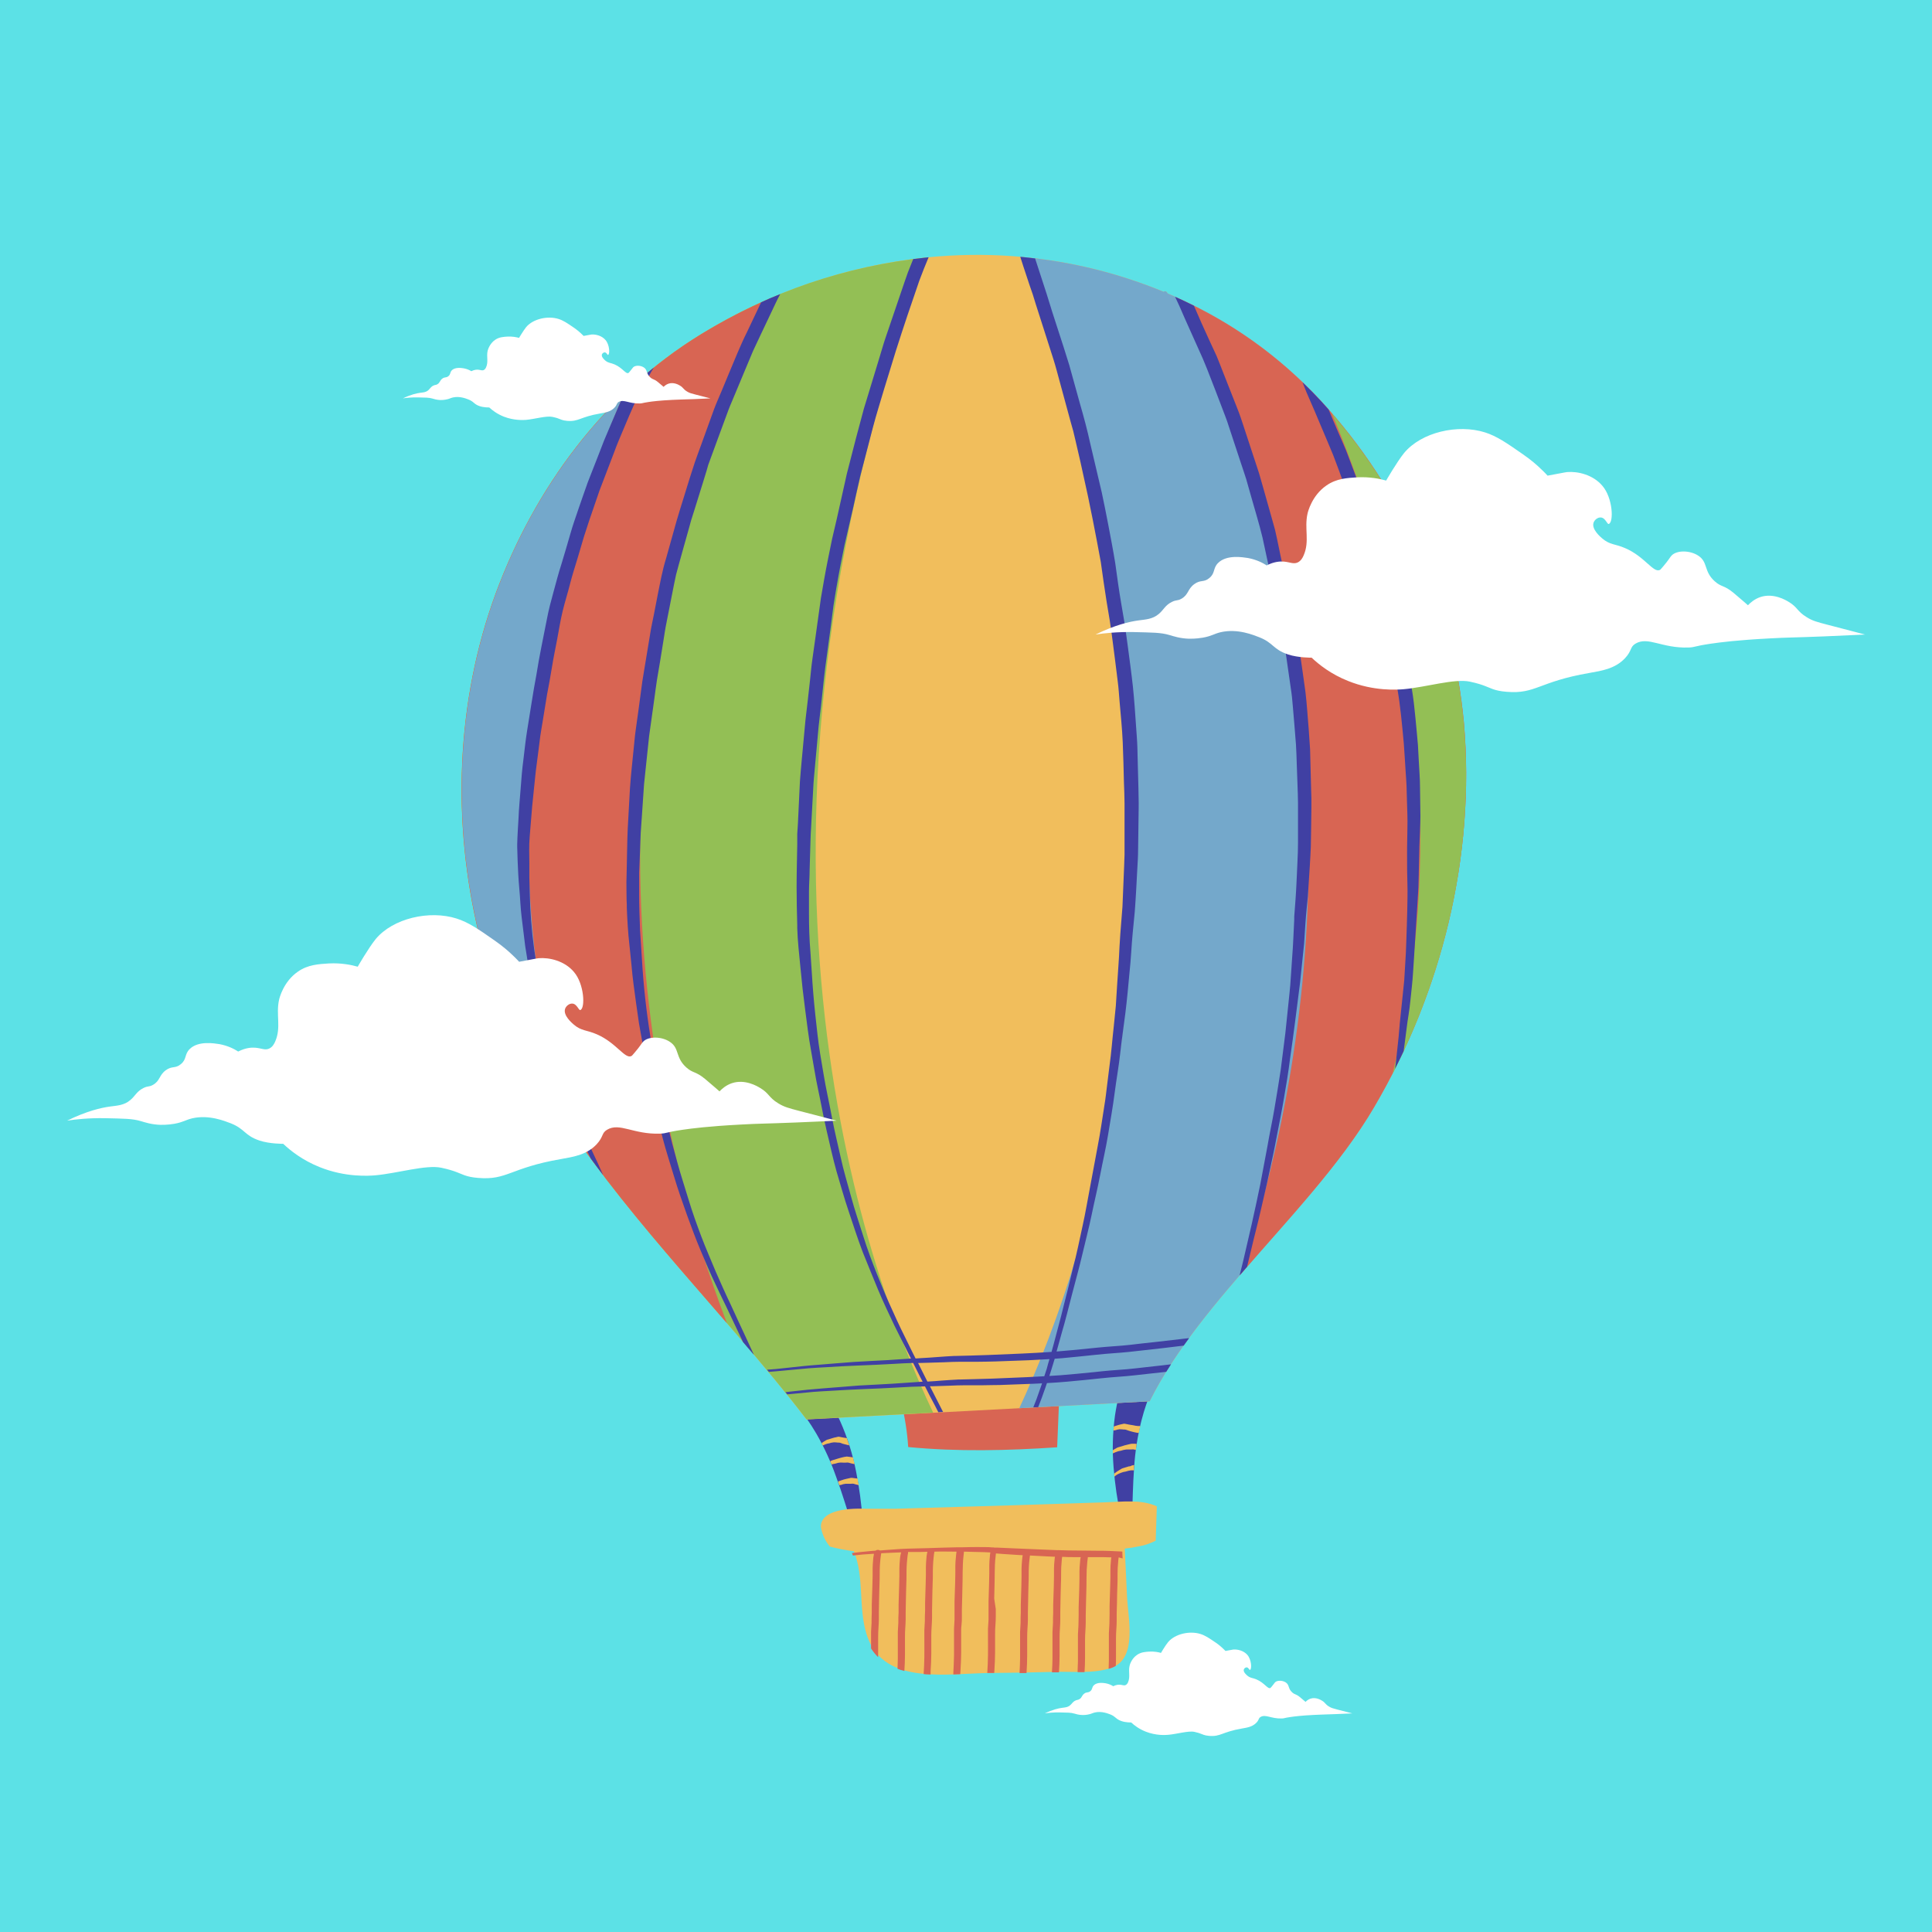 <svg xmlns="http://www.w3.org/2000/svg" xmlns:xlink="http://www.w3.org/1999/xlink" width="200" zoomAndPan="magnify" viewBox="0 0 150 150" height="200" preserveAspectRatio="xMidYMid meet" version="1.0"><defs><clipPath id="id1"><path d="M 63 116 L 90 116 L 90 130.867 L 63 130.867 Z M 63 116 " clip-rule="nonzero"/></clipPath><clipPath id="id2"><path d="M 66 120 L 88 120 L 88 130.867 L 66 130.867 Z M 66 120 " clip-rule="nonzero"/></clipPath><clipPath id="id3"><path d="M 35.07 19.117 L 114 19.117 L 114 111 L 35.07 111 Z M 35.07 19.117 " clip-rule="nonzero"/></clipPath><clipPath id="id4"><path d="M 35.07 19.117 L 73 19.117 L 73 111 L 35.07 111 Z M 35.07 19.117 " clip-rule="nonzero"/></clipPath><clipPath id="id5"><path d="M 35.07 23 L 60 23 L 60 103 L 35.07 103 Z M 35.07 23 " clip-rule="nonzero"/></clipPath><clipPath id="id6"><path d="M 35.07 30 L 49 30 L 49 89 L 35.07 89 Z M 35.07 30 " clip-rule="nonzero"/></clipPath><clipPath id="id7"><path d="M 79 19.117 L 114 19.117 L 114 110 L 79 110 Z M 79 19.117 " clip-rule="nonzero"/></clipPath><clipPath id="id8"><path d="M 40 19.117 L 111 19.117 L 111 110 L 40 110 Z M 40 19.117 " clip-rule="nonzero"/></clipPath><clipPath id="id9"><path d="M 5.082 71 L 65 71 L 65 91.645 L 5.082 91.645 Z M 5.082 71 " clip-rule="nonzero"/></clipPath><clipPath id="id10"><path d="M 85 33 L 144.93 33 L 144.93 53.902 L 85 53.902 Z M 85 33 " clip-rule="nonzero"/></clipPath><clipPath id="id11"><path d="M 81.059 126.598 L 105 126.598 L 105 134.848 L 81.059 134.848 Z M 81.059 126.598 " clip-rule="nonzero"/></clipPath><clipPath id="id12"><path d="M 31.219 24.5 L 55.219 24.5 L 55.219 32.75 L 31.219 32.75 Z M 31.219 24.5 " clip-rule="nonzero"/></clipPath></defs><rect x="-15" width="180" fill="rgb(100%, 100%, 100%)" y="-15" height="180" fill-opacity="1"/><rect x="-15" width="180" fill="rgb(36.079%, 88.239%, 90.199%)" y="-15" height="180" fill-opacity="1"/><rect x="-15" width="180" fill="rgb(100%, 100%, 100%)" y="-15" height="180" fill-opacity="1"/><rect x="-15" width="180" fill="rgb(36.079%, 88.239%, 90.199%)" y="-15" height="180" fill-opacity="1"/><path fill="rgb(25.099%, 25.099%, 63.919%)" d="M 66.977 118.078 C 67.047 119.121 67.039 119.824 66.887 119.855 C 66.73 119.887 66.449 119.242 66.113 118.254 C 65.777 117.262 65.387 115.922 64.918 114.66 C 64.508 113.492 63.996 112.375 63.379 111.305 C 63.121 110.871 62.895 110.512 62.715 110.262 C 62.539 110.012 62.426 109.855 62.41 109.824 C 62.254 109.598 62.535 109.113 63.043 108.742 C 63.551 108.371 64.109 108.293 64.289 108.562 C 64.312 108.594 64.434 108.777 64.602 109.09 C 64.77 109.402 64.996 109.824 65.234 110.348 C 65.789 111.594 66.195 112.883 66.461 114.223 C 66.715 115.496 66.887 116.781 66.977 118.078 Z M 88.234 107.738 C 87.656 107.523 87.09 107.602 86.988 107.91 C 86.988 107.949 86.91 108.156 86.836 108.492 C 86.758 108.832 86.656 109.309 86.57 109.879 C 86.383 111.234 86.348 112.59 86.461 113.953 C 86.566 115.25 86.754 116.531 87.027 117.801 C 87.246 118.824 87.449 119.5 87.605 119.488 C 87.762 119.477 87.859 118.777 87.895 117.738 C 87.934 116.703 87.953 115.309 88.051 113.953 C 88.129 112.715 88.32 111.496 88.621 110.293 C 88.75 109.801 88.871 109.398 88.973 109.105 C 89.074 108.816 89.141 108.637 89.148 108.602 C 89.23 108.34 88.824 107.949 88.234 107.738 Z M 88.234 107.738 " fill-opacity="1" fill-rule="nonzero"/><path fill="rgb(84.709%, 39.609%, 32.549%)" d="M 82.242 108.383 C 82.188 109.711 82.133 111.039 82.078 112.367 C 78.215 112.625 74.367 112.719 70.512 112.348 C 70.438 111.195 70.262 110.062 69.984 108.941 C 71.273 108.859 72.555 108.781 73.812 108.734 C 76.629 108.625 79.438 108.508 82.242 108.383 Z M 82.242 108.383 " fill-opacity="1" fill-rule="nonzero"/><path fill="rgb(25.099%, 25.099%, 63.919%)" d="M 88.797 107.57 C 88.82 107.504 88.844 107.434 88.867 107.379 C 88.844 107.43 88.82 107.504 88.797 107.57 Z M 88.797 107.57 " fill-opacity="1" fill-rule="nonzero"/><path fill="rgb(25.099%, 25.099%, 63.919%)" d="M 88.703 108.039 C 88.707 108.047 88.707 108.059 88.703 108.07 C 88.703 108.059 88.703 108.047 88.703 108.039 Z M 88.703 108.039 " fill-opacity="1" fill-rule="nonzero"/><path fill="rgb(25.099%, 25.099%, 63.919%)" d="M 88.781 107.641 L 88.797 107.57 Z M 88.781 107.641 " fill-opacity="1" fill-rule="nonzero"/><path fill="rgb(25.099%, 25.099%, 63.919%)" d="M 88.727 107.871 C 88.727 107.895 88.727 107.918 88.727 107.945 C 88.727 107.902 88.727 107.859 88.75 107.82 C 88.742 107.836 88.734 107.852 88.727 107.871 Z M 88.727 107.871 " fill-opacity="1" fill-rule="nonzero"/><path fill="rgb(25.099%, 25.099%, 63.919%)" d="M 88.75 107.746 C 88.75 107.77 88.75 107.797 88.75 107.82 C 88.75 107.754 88.777 107.695 88.793 107.641 C 88.77 107.676 88.758 107.723 88.75 107.746 Z M 88.75 107.746 " fill-opacity="1" fill-rule="nonzero"/><g clip-path="url(#id1)"><path fill="rgb(94.51%, 74.509%, 36.079%)" d="M 89.816 116.949 L 89.73 119.613 C 89.309 119.836 88.863 119.988 88.391 120.062 C 88.039 120.141 87.684 120.195 87.328 120.23 C 87.387 121.48 87.445 122.73 87.504 123.984 C 87.586 125.656 88.312 128.727 86.344 129.465 C 85.004 129.973 83.215 129.758 81.809 129.805 C 80.148 129.852 78.492 129.879 76.84 129.891 C 73.605 129.918 68.703 130.871 67.359 127.113 C 67.328 127.027 67.301 126.945 67.273 126.859 C 66.629 124.773 67.121 122.445 66.289 120.438 C 65.664 120.359 65.047 120.238 64.434 120.078 C 64.098 119.676 63.871 119.215 63.762 118.699 C 63.762 118.699 63.184 116.977 67.309 117.141 C 68.18 117.141 69.453 117.141 69.465 117.141 L 70.754 117.102 C 73.375 117.031 76 116.953 78.625 116.871 L 85.785 116.641 C 87.105 116.605 88.57 116.387 89.816 116.949 Z M 89.816 116.949 " fill-opacity="1" fill-rule="nonzero"/></g><g clip-path="url(#id2)"><path fill="rgb(84.709%, 39.609%, 32.549%)" d="M 86.852 120.914 L 86.824 121.137 C 86.805 121.34 86.789 121.547 86.777 121.754 C 86.758 122.176 86.777 122.598 86.758 123.023 C 86.734 123.445 86.734 123.938 86.723 124.395 L 86.699 125.27 L 86.699 125.832 C 86.699 126.051 86.688 126.273 86.672 126.492 C 86.656 126.711 86.645 126.965 86.645 127.199 L 86.645 128.613 C 86.645 128.855 86.645 129.098 86.629 129.34 C 86.535 129.395 86.441 129.441 86.34 129.48 C 86.254 129.516 86.164 129.543 86.074 129.57 C 86.074 129.336 86.094 129.098 86.094 128.867 C 86.094 128.398 86.094 127.926 86.094 127.461 C 86.094 127.238 86.094 127.012 86.094 126.789 L 86.133 126.09 C 86.133 125.824 86.148 125.559 86.148 125.297 L 86.148 124.672 L 86.191 123.266 L 86.211 122.473 L 86.211 121.891 C 86.211 121.66 86.227 121.434 86.25 121.203 C 86.25 121.109 86.273 121.012 86.285 120.914 C 86.07 120.914 85.855 120.895 85.637 120.895 L 84.457 120.895 L 84.457 120.949 L 84.418 121.262 C 84.398 121.465 84.383 121.672 84.371 121.879 C 84.352 122.301 84.359 122.723 84.352 123.148 C 84.34 123.57 84.332 124.062 84.316 124.523 L 84.297 125.379 L 84.297 125.945 C 84.297 126.164 84.281 126.383 84.27 126.605 C 84.258 126.828 84.238 127.078 84.242 127.312 L 84.242 128.727 C 84.242 129.09 84.227 129.457 84.203 129.824 L 83.664 129.824 C 83.664 129.531 83.688 129.254 83.691 128.969 C 83.691 128.5 83.691 128.031 83.691 127.566 C 83.691 127.344 83.691 127.117 83.691 126.895 L 83.73 126.195 C 83.73 125.93 83.742 125.664 83.746 125.398 L 83.746 124.777 L 83.793 123.371 L 83.809 122.574 L 83.809 121.992 C 83.809 121.766 83.832 121.535 83.852 121.309 C 83.852 121.195 83.875 121.078 83.891 120.965 L 83.906 120.895 L 83.418 120.895 C 83.102 120.895 82.785 120.895 82.465 120.871 L 82.441 121.055 C 82.422 121.258 82.406 121.465 82.395 121.668 C 82.375 122.094 82.395 122.516 82.371 122.941 C 82.348 123.363 82.355 123.855 82.336 124.312 L 82.32 125.188 L 82.32 125.75 C 82.32 125.973 82.305 126.188 82.293 126.41 C 82.281 126.633 82.262 126.883 82.266 127.117 L 82.266 128.531 C 82.266 128.969 82.246 129.402 82.215 129.84 C 82.055 129.84 81.891 129.84 81.734 129.84 L 81.672 129.84 C 81.695 129.484 81.711 129.129 81.715 128.777 C 81.715 128.309 81.715 127.84 81.715 127.371 C 81.715 127.148 81.715 126.926 81.715 126.703 L 81.754 126.004 C 81.754 125.734 81.754 125.469 81.77 125.207 L 81.77 124.586 L 81.816 123.18 L 81.832 122.383 L 81.832 121.797 C 81.832 121.57 81.852 121.34 81.875 121.113 C 81.875 121.031 81.895 120.949 81.906 120.867 L 81.246 120.836 L 79.965 120.77 L 79.93 121.062 C 79.906 121.266 79.887 121.473 79.879 121.676 C 79.859 122.102 79.879 122.523 79.855 122.949 C 79.832 123.375 79.84 123.867 79.824 124.324 L 79.805 125.195 L 79.805 125.758 C 79.805 125.98 79.789 126.199 79.773 126.418 C 79.762 126.641 79.746 126.891 79.75 127.129 L 79.75 128.539 C 79.75 128.992 79.727 129.449 79.699 129.898 L 79.156 129.898 C 79.176 129.527 79.195 129.152 79.199 128.781 C 79.199 128.312 79.199 127.844 79.199 127.375 C 79.199 127.152 79.199 126.93 79.199 126.703 L 79.238 126.008 C 79.238 125.738 79.238 125.473 79.254 125.207 L 79.254 124.59 L 79.297 123.184 L 79.312 122.383 L 79.312 121.801 C 79.312 121.57 79.336 121.344 79.355 121.113 C 79.363 121 79.379 120.887 79.398 120.773 L 79.398 120.746 L 79.043 120.727 L 77.941 120.656 L 77.324 120.609 L 77.297 120.855 C 77.273 121.062 77.254 121.266 77.246 121.473 C 77.227 121.898 77.23 122.32 77.223 122.746 C 77.215 123.172 77.207 123.66 77.191 124.121 L 77.312 124.93 L 77.312 125.492 C 77.312 125.711 77.301 125.934 77.285 126.156 C 77.27 126.375 77.254 126.625 77.258 126.863 L 77.258 128.273 C 77.258 128.734 77.234 129.195 77.207 129.656 L 77.191 129.887 L 76.652 129.887 C 76.68 129.43 76.703 128.977 76.707 128.52 C 76.715 128.062 76.707 127.586 76.707 127.117 C 76.707 126.891 76.707 126.668 76.707 126.445 L 76.75 125.742 C 76.75 125.48 76.75 125.215 76.75 124.949 L 76.75 124.324 L 76.793 122.918 L 76.809 122.125 L 76.809 121.543 C 76.809 121.316 76.828 121.086 76.852 120.859 C 76.852 120.75 76.871 120.641 76.891 120.531 C 76.547 120.508 76.203 120.504 75.859 120.496 L 74.84 120.469 L 74.84 120.504 L 74.805 120.816 C 74.781 121.02 74.766 121.227 74.758 121.434 C 74.734 121.855 74.742 122.277 74.734 122.703 C 74.723 123.129 74.715 123.617 74.703 124.078 L 74.68 124.934 L 74.68 125.5 C 74.68 125.719 74.68 125.938 74.652 126.16 C 74.621 126.383 74.621 126.633 74.625 126.867 L 74.625 128.281 C 74.625 128.738 74.602 129.199 74.574 129.66 L 74.555 129.984 L 74.016 130.004 L 74.016 129.918 C 74.039 129.457 74.062 128.992 74.07 128.531 C 74.074 128.066 74.07 127.598 74.07 127.129 C 74.07 126.902 74.07 126.68 74.07 126.457 L 74.109 125.754 C 74.109 125.492 74.109 125.227 74.109 124.961 L 74.109 124.336 L 74.156 122.93 L 74.172 122.137 L 74.172 121.555 C 74.172 121.328 74.195 121.098 74.219 120.871 C 74.227 120.754 74.238 120.641 74.258 120.527 L 74.258 120.469 C 73.68 120.469 73.117 120.449 72.547 120.469 C 72.547 120.473 72.547 120.48 72.547 120.484 C 72.547 120.531 72.527 120.578 72.52 120.625 L 72.484 120.941 C 72.465 121.145 72.445 121.352 72.438 121.555 C 72.414 121.98 72.438 122.402 72.414 122.828 C 72.391 123.25 72.395 123.742 72.379 124.199 L 72.363 125.059 L 72.363 125.621 C 72.363 125.844 72.344 126.062 72.332 126.281 C 72.32 126.504 72.305 126.754 72.305 126.988 L 72.305 128.395 C 72.305 128.855 72.281 129.312 72.25 129.777 L 72.25 130.008 C 72.07 130.008 71.891 129.996 71.711 129.977 C 71.738 129.531 71.762 129.102 71.766 128.645 C 71.773 128.188 71.766 127.711 71.766 127.242 C 71.766 127.016 71.766 126.797 71.766 126.57 L 71.805 125.871 C 71.805 125.605 71.805 125.34 71.824 125.074 L 71.824 124.453 L 71.867 123.047 L 71.887 122.25 L 71.887 121.668 C 71.887 121.438 71.906 121.211 71.926 120.98 C 71.926 120.867 71.949 120.754 71.969 120.641 L 71.984 120.559 C 71.988 120.531 71.996 120.504 72.004 120.48 L 71.426 120.496 L 70.5 120.496 L 70.5 120.512 C 70.504 120.535 70.504 120.559 70.5 120.582 C 70.5 120.629 70.48 120.676 70.473 120.723 L 70.438 121.035 C 70.418 121.238 70.398 121.445 70.391 121.648 C 70.371 122.074 70.391 122.496 70.367 122.922 C 70.344 123.348 70.352 123.84 70.332 124.297 L 70.316 125.172 L 70.316 125.73 C 70.316 125.953 70.297 126.172 70.285 126.395 C 70.273 126.613 70.258 126.863 70.262 127.102 L 70.262 128.512 C 70.262 128.922 70.238 129.328 70.215 129.734 C 70.035 129.688 69.855 129.633 69.684 129.566 C 69.684 129.301 69.707 129.031 69.707 128.766 C 69.707 128.297 69.707 127.828 69.707 127.359 C 69.707 127.141 69.707 126.914 69.707 126.691 L 69.746 125.992 C 69.746 125.723 69.746 125.457 69.766 125.195 L 69.766 124.574 L 69.809 123.168 L 69.828 122.371 L 69.828 121.785 C 69.828 121.559 69.848 121.328 69.867 121.102 C 69.867 120.984 69.891 120.871 69.91 120.758 L 69.926 120.676 C 69.934 120.641 69.941 120.605 69.953 120.57 C 69.957 120.559 69.965 120.543 69.969 120.527 C 69.449 120.543 68.934 120.566 68.418 120.594 C 68.418 120.641 68.398 120.688 68.395 120.734 L 68.355 121.047 C 68.336 121.25 68.316 121.457 68.309 121.66 C 68.289 122.086 68.309 122.508 68.285 122.934 C 68.262 123.359 68.27 123.852 68.25 124.309 L 68.234 125.184 L 68.234 125.742 C 68.234 125.965 68.215 126.184 68.203 126.406 C 68.191 126.625 68.176 126.875 68.18 127.113 L 68.18 128.523 C 68.18 128.57 68.18 128.617 68.18 128.664 C 67.969 128.457 67.785 128.23 67.629 127.984 C 67.629 127.777 67.629 127.574 67.629 127.371 C 67.629 127.168 67.629 126.926 67.629 126.703 L 67.668 126.004 C 67.668 125.734 67.668 125.469 67.684 125.207 L 67.684 124.586 L 67.73 123.18 L 67.75 122.383 L 67.75 121.797 C 67.75 121.57 67.77 121.34 67.789 121.113 C 67.789 120.996 67.812 120.883 67.832 120.77 L 67.848 120.688 C 67.848 120.672 67.848 120.652 67.848 120.633 C 67.559 120.648 67.293 120.664 67.016 120.688 L 66.219 120.77 C 66.195 120.707 66.172 120.645 66.145 120.578 L 66.645 120.516 C 66.988 120.477 67.336 120.445 67.684 120.414 L 67.977 120.395 C 68.012 120.363 68.055 120.344 68.102 120.336 C 68.141 120.332 68.176 120.332 68.215 120.336 C 68.25 120.34 68.285 120.355 68.316 120.379 L 68.82 120.34 L 69.91 120.262 C 70.273 120.242 70.641 120.23 71.004 120.223 L 72.105 120.195 L 73.16 120.16 L 74.25 120.133 L 74.465 120.133 C 74.504 120.129 74.539 120.129 74.578 120.133 L 74.602 120.133 L 75.332 120.117 C 75.68 120.117 76.031 120.105 76.379 120.117 L 76.465 120.117 C 76.66 120.117 76.852 120.117 77.043 120.141 C 77.082 120.137 77.117 120.137 77.152 120.141 L 77.207 120.156 L 77.445 120.156 L 78.555 120.207 L 80.77 120.301 C 81.211 120.32 81.641 120.34 82.098 120.355 L 82.113 120.355 C 82.152 120.348 82.188 120.348 82.223 120.355 L 82.273 120.355 L 82.918 120.375 C 83.641 120.375 84.367 120.398 85.094 120.398 C 85.441 120.398 85.789 120.398 86.133 120.414 L 87.137 120.461 C 87.137 120.637 87.152 120.816 87.16 120.996 Z M 86.852 120.914 " fill-opacity="1" fill-rule="nonzero"/></g><g clip-path="url(#id3)"><path fill="rgb(94.51%, 74.509%, 36.079%)" d="M 106.695 85.957 C 102.16 93.684 93.258 100.777 89.258 108.797 L 62.613 110.207 C 59.547 106.172 54.988 101.102 51.695 97.238 C 45.469 89.918 39.516 82.098 37.199 72.566 C 35.086 63.883 35.395 54.516 38.484 46.094 C 41.52 37.867 46.891 30.578 54.41 25.961 C 61.816 21.402 70.75 19.125 79.438 19.957 C 83.207 20.312 86.84 21.211 90.34 22.652 C 90.445 22.582 90.531 22.598 90.602 22.703 L 90.668 22.789 C 95.234 24.719 99.203 27.504 102.574 31.145 C 104.145 32.852 105.566 34.672 106.84 36.613 C 108.109 38.551 109.219 40.582 110.16 42.703 C 111.102 44.824 111.867 47.008 112.453 49.258 C 113.039 51.504 113.441 53.785 113.656 56.098 C 114.562 66.457 111.941 77.027 106.695 85.957 Z M 106.695 85.957 " fill-opacity="1" fill-rule="nonzero"/></g><g clip-path="url(#id4)"><path fill="rgb(57.649%, 74.899%, 33.33%)" d="M 51.695 97.238 C 45.469 89.918 39.516 82.098 37.199 72.566 C 35.086 63.883 35.395 54.516 38.484 46.094 C 41.52 37.867 46.891 30.578 54.41 25.961 C 59.797 22.648 65.629 20.66 71.91 19.996 C 55.301 65.441 66.953 98.148 72.449 109.676 L 62.613 110.195 C 59.547 106.172 54.988 101.102 51.695 97.238 Z M 51.695 97.238 " fill-opacity="1" fill-rule="nonzero"/></g><g clip-path="url(#id5)"><path fill="rgb(84.709%, 39.609%, 32.549%)" d="M 56.441 102.734 C 54.766 100.797 53.109 98.902 51.688 97.23 C 45.465 89.91 39.512 82.09 37.191 72.559 C 35.078 63.875 35.391 54.508 38.48 46.086 C 41.52 37.867 46.891 30.578 54.41 25.961 C 56.141 24.902 57.938 23.969 59.801 23.164 C 43.012 57.332 50.992 88.523 56.441 102.734 Z M 56.441 102.734 " fill-opacity="1" fill-rule="nonzero"/></g><g clip-path="url(#id6)"><path fill="rgb(45.49%, 65.88%, 79.61%)" d="M 44.516 88.039 C 41.262 83.312 38.59 78.238 37.211 72.559 C 35.098 63.875 35.406 54.508 38.496 46.086 C 40.648 40.238 44.004 34.871 48.445 30.594 C 37.352 55.977 41.043 77.148 44.516 88.039 Z M 44.516 88.039 " fill-opacity="1" fill-rule="nonzero"/></g><g clip-path="url(#id7)"><path fill="rgb(45.49%, 65.88%, 79.61%)" d="M 79.23 19.941 L 79.438 19.957 C 83.207 20.312 86.84 21.211 90.34 22.652 C 90.445 22.582 90.531 22.598 90.602 22.703 L 90.668 22.789 C 95.234 24.719 99.203 27.504 102.574 31.145 C 104.145 32.852 105.566 34.672 106.84 36.613 C 108.109 38.551 109.219 40.582 110.16 42.703 C 111.102 44.824 111.867 47.008 112.453 49.258 C 113.039 51.504 113.441 53.785 113.656 56.098 C 114.562 66.445 111.941 77.016 106.695 85.945 C 102.16 93.684 93.258 100.777 89.258 108.797 L 79.137 109.332 C 84.676 97.441 95.82 64.887 79.23 19.941 Z M 79.23 19.941 " fill-opacity="1" fill-rule="nonzero"/></g><path fill="rgb(84.709%, 39.609%, 32.549%)" d="M 96.281 98.984 C 101.473 83.461 106.906 54.512 91.355 23.105 C 95.641 25.016 99.379 27.695 102.574 31.145 C 104.145 32.852 105.566 34.672 106.84 36.613 C 108.109 38.551 109.219 40.582 110.16 42.703 C 111.102 44.824 111.867 47.008 112.453 49.258 C 113.039 51.504 113.441 53.785 113.656 56.098 C 114.562 66.445 111.941 77.016 106.695 85.945 C 104.086 90.406 100.02 94.648 96.281 98.984 Z M 96.281 98.984 " fill-opacity="1" fill-rule="nonzero"/><path fill="rgb(57.649%, 74.899%, 33.33%)" d="M 108.125 83.355 C 110.898 71.906 112.422 53.562 103.406 32.102 C 106.32 35.465 108.652 39.199 110.402 43.297 C 112.148 47.398 113.23 51.668 113.645 56.109 C 114.477 65.469 112.41 75.008 108.125 83.355 Z M 108.125 83.355 " fill-opacity="1" fill-rule="nonzero"/><path fill="rgb(94.51%, 74.509%, 36.079%)" d="M 64.574 112.008 C 64.516 112.008 64.461 112.043 64.402 112.055 L 64.238 112.086 C 64.129 112.113 64.02 112.156 63.918 112.211 L 63.883 112.23 C 63.852 112.168 63.82 112.105 63.789 112.047 C 63.797 112.039 63.809 112.027 63.82 112.02 L 63.984 111.91 C 64.035 111.875 64.086 111.844 64.141 111.816 C 64.191 111.789 64.246 111.77 64.301 111.758 C 64.359 111.742 64.414 111.727 64.469 111.707 C 64.523 111.688 64.574 111.668 64.629 111.656 C 64.684 111.637 64.738 111.621 64.793 111.609 C 64.852 111.609 64.906 111.586 64.961 111.574 C 65.012 111.559 65.066 111.547 65.121 111.543 C 65.172 111.551 65.227 111.559 65.277 111.574 L 65.457 111.609 L 65.75 111.656 C 65.812 111.836 65.875 112.027 65.938 112.219 C 65.824 112.191 65.715 112.168 65.605 112.137 L 65.426 112.09 L 65.242 112.02 C 65.188 112.008 65.133 112 65.074 112.004 C 65.02 112 64.961 111.996 64.906 111.988 C 64.793 111.973 64.684 111.98 64.574 112.008 Z M 65.473 113.559 C 65.543 113.559 65.609 113.559 65.68 113.559 C 65.746 113.547 65.809 113.547 65.875 113.559 L 66.098 113.621 L 66.312 113.668 C 66.324 113.672 66.34 113.672 66.352 113.668 C 66.312 113.492 66.27 113.316 66.223 113.141 L 66.164 113.141 L 65.945 113.109 C 65.883 113.098 65.82 113.09 65.754 113.086 L 65.738 113.086 C 65.672 113.094 65.605 113.102 65.539 113.117 C 65.473 113.137 65.406 113.152 65.34 113.164 C 65.273 113.18 65.207 113.195 65.141 113.219 C 65.074 113.234 65.008 113.254 64.945 113.277 L 64.746 113.34 C 64.676 113.355 64.609 113.379 64.547 113.406 L 64.457 113.457 C 64.496 113.543 64.531 113.621 64.566 113.707 L 64.66 113.672 L 64.863 113.633 L 65.066 113.574 C 65.203 113.547 65.336 113.543 65.473 113.559 Z M 66.57 114.789 L 66.539 114.789 L 66.324 114.762 C 66.262 114.75 66.195 114.742 66.133 114.738 L 66.113 114.738 C 66.047 114.742 65.984 114.754 65.918 114.773 C 65.852 114.789 65.785 114.805 65.719 114.816 C 65.648 114.828 65.582 114.852 65.516 114.867 C 65.449 114.887 65.387 114.906 65.324 114.93 L 65.137 115 L 65.062 115.02 C 65.094 115.121 65.129 115.215 65.16 115.312 L 65.254 115.293 C 65.324 115.293 65.391 115.25 65.457 115.234 C 65.594 115.199 65.727 115.188 65.863 115.199 L 66.07 115.199 C 66.137 115.188 66.203 115.188 66.27 115.199 L 66.492 115.262 L 66.676 115.305 C 66.633 115.141 66.605 114.965 66.586 114.789 Z M 88.344 110.715 C 88.227 110.707 88.109 110.691 87.996 110.66 C 87.879 110.637 87.762 110.617 87.645 110.602 L 87.465 110.566 C 87.41 110.551 87.359 110.543 87.305 110.535 L 87.289 110.535 C 87.234 110.539 87.18 110.551 87.129 110.566 C 87.07 110.578 87.016 110.594 86.961 110.602 C 86.906 110.613 86.852 110.629 86.797 110.648 L 86.637 110.699 C 86.582 110.719 86.527 110.734 86.473 110.75 C 86.473 110.852 86.457 110.957 86.449 111.066 L 86.578 111.043 C 86.633 111.043 86.688 111.012 86.746 110.996 C 86.855 110.965 86.969 110.957 87.082 110.973 C 87.137 110.973 87.195 110.988 87.25 110.988 C 87.309 110.984 87.363 110.992 87.418 111.004 L 87.605 111.07 L 87.781 111.125 C 87.898 111.16 88.016 111.184 88.129 111.211 C 88.223 111.234 88.32 111.25 88.418 111.254 C 88.453 111.07 88.492 110.887 88.531 110.715 Z M 87.922 112.09 L 87.906 112.09 C 87.84 112.094 87.773 112.105 87.711 112.121 C 87.645 112.137 87.578 112.156 87.512 112.168 C 87.441 112.18 87.375 112.199 87.309 112.219 L 87.117 112.281 C 87.047 112.305 86.98 112.324 86.914 112.34 C 86.844 112.355 86.777 112.379 86.715 112.41 C 86.652 112.441 86.586 112.477 86.527 112.516 L 86.398 112.598 C 86.398 112.684 86.398 112.766 86.398 112.848 L 86.445 112.82 C 86.57 112.762 86.695 112.711 86.828 112.672 L 87.027 112.633 L 87.23 112.574 C 87.363 112.543 87.5 112.527 87.637 112.535 L 87.844 112.535 C 87.91 112.527 87.973 112.527 88.039 112.535 L 88.184 112.578 C 88.207 112.422 88.227 112.262 88.25 112.109 C 88.203 112.105 88.156 112.102 88.113 112.09 C 88.051 112.086 87.984 112.086 87.922 112.09 Z M 87.688 113.836 C 87.621 113.852 87.555 113.875 87.492 113.895 C 87.43 113.918 87.359 113.941 87.289 113.957 C 87.223 113.973 87.156 113.996 87.094 114.023 C 87.027 114.059 86.965 114.094 86.902 114.137 L 86.711 114.258 C 86.648 114.297 86.59 114.34 86.535 114.387 L 86.504 114.422 C 86.504 114.496 86.52 114.57 86.523 114.641 L 86.641 114.547 C 86.699 114.504 86.762 114.469 86.824 114.438 C 86.949 114.379 87.078 114.328 87.207 114.289 L 87.41 114.25 C 87.477 114.234 87.543 114.211 87.613 114.191 C 87.746 114.156 87.883 114.145 88.016 114.156 L 88.047 114.156 C 88.047 114.078 88.047 114 88.047 113.922 C 88.047 113.844 88.047 113.801 88.062 113.742 L 87.871 113.781 C 87.816 113.816 87.75 113.836 87.688 113.855 Z M 87.688 113.836 " fill-opacity="1" fill-rule="nonzero"/><g clip-path="url(#id8)"><path fill="rgb(25.099%, 25.099%, 63.919%)" d="M 49.219 31.434 C 48.949 32.035 48.691 32.645 48.438 33.25 C 48.184 33.859 47.914 34.465 47.691 35.09 L 46.926 37.09 C 46.801 37.426 46.664 37.758 46.543 38.09 L 46.195 39.105 C 45.902 39.949 45.613 40.789 45.344 41.645 L 44.844 43.336 C 44.648 43.996 44.43 44.648 44.262 45.316 C 44.098 45.98 43.855 46.734 43.684 47.449 C 43.512 48.164 43.395 48.891 43.262 49.613 C 43.125 50.336 42.969 51.066 42.855 51.793 C 42.738 52.52 42.609 53.211 42.473 53.922 L 42.125 56.059 C 42.066 56.422 42 56.777 41.949 57.141 L 41.812 58.223 C 41.73 58.949 41.609 59.68 41.543 60.398 L 41.316 62.621 L 41.125 64.953 C 41.062 65.656 41.094 66.359 41.098 67.062 L 41.098 68.168 L 41.129 69.277 C 41.16 70.754 41.273 72.227 41.473 73.688 C 41.59 74.441 41.695 75.199 41.82 75.953 C 41.945 76.707 42.055 77.426 42.195 78.16 C 42.34 78.895 42.484 79.617 42.672 80.316 C 42.855 81.016 43.035 81.742 43.25 82.449 C 43.469 83.152 43.668 83.871 43.934 84.566 L 44.316 85.578 L 44.73 86.578 C 44.984 87.215 45.297 87.832 45.566 88.461 C 45.84 89.09 46.148 89.758 46.461 90.41 L 46.824 91.23 C 46.5 90.805 46.18 90.371 45.863 89.938 C 45.656 89.488 45.445 89.035 45.234 88.586 L 45.234 88.617 L 44.656 87.375 C 44.352 86.723 44.062 86.059 43.785 85.387 C 43.531 84.723 43.262 84.059 43.051 83.375 L 42.688 82.254 C 42.57 81.879 42.465 81.5 42.352 81.125 L 42.039 80.043 L 41.766 78.949 C 41.676 78.586 41.59 78.223 41.516 77.855 L 41.32 76.754 L 41.125 75.633 L 40.945 74.508 L 40.773 73.434 L 40.641 72.352 C 40.551 71.609 40.445 70.867 40.402 70.121 C 40.363 69.371 40.277 68.641 40.238 67.898 C 40.203 67.156 40.168 66.457 40.156 65.738 L 40.156 65.562 C 40.172 64.883 40.219 64.203 40.258 63.523 C 40.285 62.762 40.367 62 40.422 61.242 L 40.512 60.105 C 40.539 59.73 40.594 59.352 40.637 58.977 C 40.727 58.227 40.805 57.473 40.926 56.723 C 41.168 55.266 41.375 53.812 41.648 52.375 C 41.875 50.918 42.191 49.465 42.473 48.008 C 42.605 47.312 42.789 46.629 42.977 45.945 L 43.266 44.883 L 43.418 44.348 L 43.582 43.82 C 43.828 43.016 44.059 42.215 44.293 41.41 C 44.469 40.777 44.695 40.164 44.902 39.543 C 45.148 38.844 45.379 38.145 45.633 37.449 L 46.441 35.387 L 46.891 34.223 L 47.383 33.059 L 48.117 31.344 C 48.223 31.086 48.34 30.828 48.465 30.578 C 49.195 29.871 49.961 29.191 50.762 28.539 C 50.691 28.652 50.621 28.762 50.559 28.875 C 50.395 29.168 50.238 29.441 50.086 29.727 C 49.793 30.289 49.48 30.852 49.219 31.434 Z M 49.625 67.766 L 49.688 66.18 C 49.707 65.672 49.719 65.16 49.746 64.652 L 49.852 63.125 L 50.004 60.887 L 50.082 60.141 L 50.395 57.168 L 50.805 54.234 C 50.875 53.746 50.93 53.254 51.008 52.777 L 51.254 51.32 L 51.496 49.82 C 51.578 49.324 51.645 48.82 51.75 48.324 L 52.332 45.367 L 52.488 44.625 L 52.684 43.895 L 53.09 42.438 L 53.473 41.074 L 53.66 40.395 L 53.875 39.719 L 54.59 37.422 L 54.859 36.547 L 54.988 36.094 L 55.145 35.664 L 55.777 33.941 L 56.285 32.566 C 56.453 32.105 56.617 31.645 56.816 31.195 L 57.945 28.492 L 58.469 27.242 L 59.047 26.012 C 59.434 25.195 59.82 24.379 60.207 23.566 C 60.32 23.316 60.449 23.074 60.578 22.832 C 60.078 23.027 59.582 23.242 59.094 23.473 C 59.082 23.488 59.074 23.504 59.07 23.52 L 57.977 25.824 C 57.465 26.848 57.051 27.914 56.602 28.969 L 56.023 30.363 C 55.832 30.828 55.617 31.289 55.441 31.766 L 54.41 34.613 C 54.258 35.035 54.098 35.449 53.953 35.875 L 53.539 37.156 C 53.211 38.25 52.852 39.344 52.531 40.441 L 51.715 43.352 C 51.426 44.277 51.258 45.23 51.066 46.176 L 50.777 47.668 C 50.68 48.164 50.566 48.656 50.488 49.16 L 49.992 52.16 C 49.953 52.406 49.906 52.656 49.871 52.902 L 49.77 53.652 L 49.57 55.141 L 49.363 56.629 C 49.289 57.125 49.254 57.625 49.199 58.125 C 49.098 59.152 48.98 60.184 48.91 61.211 L 48.738 64.312 C 48.688 65.352 48.691 66.391 48.66 67.434 C 48.66 67.898 48.625 68.359 48.637 68.828 C 48.645 69.293 48.637 69.754 48.664 70.219 L 48.664 70.453 C 48.703 71.434 48.758 72.418 48.871 73.395 L 49.027 74.906 C 49.074 75.41 49.117 75.914 49.188 76.414 C 49.32 77.426 49.461 78.438 49.609 79.445 L 50.129 82.355 L 50.746 85.398 C 50.957 86.395 51.199 87.383 51.453 88.371 C 51.707 89.355 52.031 90.332 52.324 91.312 C 52.613 92.293 52.988 93.352 53.344 94.352 C 53.684 95.266 54.012 96.184 54.391 97.074 C 54.77 97.969 55.152 98.891 55.582 99.773 C 55.848 100.336 56.113 100.902 56.391 101.461 L 56.371 101.418 L 57.688 104.199 L 58.535 105.191 C 58.344 104.77 58.148 104.352 57.957 103.934 C 57.543 103.055 57.137 102.172 56.73 101.285 C 56.324 100.441 55.945 99.586 55.57 98.73 C 55.195 97.82 54.797 96.918 54.449 96 C 54.102 95.078 53.75 94.102 53.457 93.129 C 53.164 92.156 52.852 91.215 52.586 90.242 L 52.188 88.785 C 52.055 88.301 51.949 87.809 51.836 87.332 L 51.5 85.84 C 51.387 85.34 51.301 84.84 51.211 84.336 C 51.008 83.316 50.789 82.301 50.629 81.266 C 50.281 79.281 50.035 77.281 49.891 75.27 L 49.695 72.246 C 49.66 71.285 49.621 70.324 49.625 69.367 Z M 110.25 61.156 C 110.25 60.426 110.184 59.703 110.148 58.965 L 110.09 57.867 C 110.062 57.504 110.023 57.141 109.992 56.773 C 109.922 56.047 109.859 55.316 109.773 54.598 C 109.691 53.879 109.559 53.16 109.438 52.441 C 109.312 51.719 109.164 50.969 109 50.238 C 108.84 49.508 108.684 48.781 108.496 48.066 C 108.312 47.352 108.156 46.609 107.996 45.883 C 107.859 45.195 107.672 44.523 107.484 43.844 L 106.992 42.125 C 106.734 41.25 106.43 40.398 106.156 39.531 L 105.824 38.488 C 105.707 38.145 105.574 37.809 105.449 37.465 L 104.68 35.426 C 104.453 34.789 104.16 34.184 103.898 33.559 C 103.637 32.938 103.395 32.395 103.152 31.797 C 102.961 31.582 102.77 31.363 102.574 31.152 C 102.105 30.645 101.621 30.152 101.125 29.68 C 101.23 29.945 101.332 30.207 101.441 30.469 C 101.719 31.133 102.023 31.785 102.293 32.449 L 103.02 34.168 L 103.508 35.332 L 103.945 36.496 L 104.703 38.566 C 104.945 39.262 105.16 39.965 105.387 40.664 C 105.582 41.285 105.809 41.891 105.984 42.516 C 106.219 43.316 106.449 44.113 106.668 44.914 L 106.805 45.441 L 106.926 45.98 L 107.156 47.047 C 107.293 47.734 107.492 48.402 107.633 49.086 C 107.945 50.512 108.266 51.938 108.477 53.387 C 108.73 54.809 108.852 56.25 108.988 57.68 C 109.047 58.418 109.082 59.16 109.133 59.898 C 109.156 60.266 109.191 60.637 109.203 61.004 L 109.234 62.113 C 109.254 62.859 109.293 63.598 109.27 64.34 C 109.27 65 109.238 65.66 109.246 66.32 L 109.246 66.488 C 109.246 67.188 109.246 67.887 109.27 68.582 C 109.293 69.277 109.27 70.02 109.258 70.738 C 109.242 71.457 109.215 72.195 109.191 72.914 L 109.152 73.969 L 109.09 75.023 L 109.023 76.125 C 108.988 76.492 108.949 76.859 108.91 77.227 L 108.684 79.395 L 108.59 80.488 L 108.473 81.582 C 108.43 81.965 108.395 82.344 108.348 82.727 L 108.312 82.977 C 108.539 82.527 108.762 82.07 108.977 81.613 C 109.008 81.395 109.035 81.18 109.066 80.961 C 109.168 80.242 109.238 79.508 109.359 78.801 C 109.477 78.09 109.531 77.344 109.617 76.602 C 109.699 75.859 109.73 75.098 109.785 74.348 C 109.879 72.895 109.969 71.438 110.059 69.98 L 110.125 68.887 L 110.152 67.789 L 110.199 65.699 C 110.223 64.93 110.27 64.16 110.281 63.387 Z M 101.715 58.188 C 101.66 57.199 101.574 56.203 101.496 55.211 C 101.453 54.715 101.418 54.219 101.355 53.727 L 101.148 52.246 L 100.93 50.727 C 100.855 50.223 100.789 49.715 100.68 49.215 L 100.074 46.227 L 99.926 45.477 L 99.758 44.734 L 99.438 43.234 L 99.148 41.832 L 98.992 41.133 L 98.801 40.445 L 98.137 38.09 L 97.883 37.195 L 97.754 36.75 L 97.609 36.305 L 97.027 34.539 L 96.562 33.121 C 96.406 32.648 96.254 32.176 96.066 31.715 L 94.969 28.93 C 94.801 28.504 94.637 28.07 94.461 27.648 L 93.879 26.391 C 93.492 25.555 93.117 24.711 92.754 23.867 C 92.738 23.824 92.719 23.781 92.699 23.738 C 92.215 23.496 91.723 23.262 91.23 23.039 L 91.398 23.395 C 91.613 23.836 91.793 24.297 91.996 24.742 L 93.039 27.07 C 93.527 28.105 93.922 29.176 94.336 30.238 L 94.875 31.648 C 95.047 32.121 95.246 32.582 95.391 33.066 L 96.336 35.93 C 96.473 36.355 96.625 36.773 96.754 37.195 L 97.117 38.477 C 97.426 39.574 97.762 40.66 98.027 41.762 L 98.656 44.691 C 98.871 45.625 99.043 46.566 99.238 47.5 L 99.527 48.977 C 99.621 49.469 99.723 49.957 99.789 50.453 L 100.215 53.418 C 100.25 53.664 100.289 53.906 100.312 54.152 L 100.379 54.891 L 100.504 56.367 L 100.621 57.84 C 100.656 58.332 100.66 58.828 100.68 59.32 C 100.707 60.336 100.766 61.359 100.777 62.363 L 100.777 65.406 C 100.777 66.422 100.699 67.445 100.664 68.453 C 100.637 68.906 100.625 69.359 100.586 69.812 C 100.551 70.262 100.512 70.715 100.484 71.164 L 100.484 71.395 C 100.43 72.352 100.406 73.312 100.328 74.266 L 100.227 75.742 C 100.195 76.238 100.164 76.73 100.105 77.219 C 100.004 78.211 99.898 79.199 99.797 80.191 L 99.434 83.066 C 99.289 84.066 99.113 85.066 98.949 86.062 C 98.785 87.062 98.566 88.02 98.402 89.004 L 97.844 91.969 C 97.629 92.996 97.414 94.027 97.18 95.051 C 96.965 95.988 96.746 96.926 96.531 97.859 L 96.242 99.023 C 96.434 98.801 96.629 98.578 96.82 98.355 C 96.934 97.898 97.047 97.441 97.152 96.984 C 97.379 96 97.645 95.031 97.867 94.047 C 98.086 93.062 98.328 92.109 98.527 91.137 L 98.84 89.68 C 98.945 89.195 99.035 88.703 99.129 88.223 L 99.418 86.738 C 99.52 86.246 99.598 85.746 99.688 85.25 C 99.867 84.23 100.035 83.211 100.16 82.188 C 100.449 80.215 100.688 78.238 100.941 76.258 L 101.25 73.27 C 101.312 72.316 101.363 71.367 101.461 70.418 L 101.539 69.629 L 101.691 67.262 C 101.719 66.758 101.754 66.246 101.773 65.738 L 101.797 64.211 L 101.816 62.711 L 101.816 61.961 L 101.793 61.211 Z M 89.781 104.184 L 92.324 103.891 L 91.902 104.473 L 90.32 104.664 L 88.719 104.844 L 87.668 104.961 C 87.254 105.004 86.844 105.035 86.43 105.066 C 86.016 105.098 85.543 105.133 85.105 105.184 L 83.789 105.32 L 82.465 105.449 C 82.27 105.469 82.074 105.477 81.887 105.492 L 81.629 106.336 C 81.578 106.504 81.527 106.664 81.473 106.828 L 82.34 106.773 C 83.215 106.699 84.086 106.621 84.949 106.531 C 85.367 106.484 85.781 106.441 86.199 106.406 L 87.508 106.305 C 88.004 106.262 88.496 106.199 88.988 106.145 L 90.148 106.016 L 90.918 105.926 L 90.547 106.508 L 89.094 106.668 L 88.039 106.785 C 87.629 106.832 87.219 106.863 86.801 106.895 C 86.387 106.926 85.934 106.961 85.48 107.012 L 84.164 107.148 L 82.84 107.273 C 82.32 107.32 81.805 107.355 81.285 107.383 L 81.137 107.812 C 80.969 108.293 80.797 108.777 80.605 109.25 L 80.223 109.27 C 80.312 109.051 80.395 108.832 80.48 108.613 C 80.625 108.211 80.77 107.805 80.906 107.402 L 80.25 107.434 L 77.641 107.531 C 77.199 107.531 76.754 107.547 76.309 107.551 L 74.93 107.551 C 74.512 107.551 74.094 107.57 73.68 107.586 L 72.367 107.629 L 72.199 107.629 L 73.219 109.625 L 72.852 109.645 C 72.766 109.48 72.68 109.312 72.598 109.145 C 72.328 108.648 72.07 108.145 71.816 107.637 C 71.125 107.652 70.441 107.676 69.754 107.723 L 68.398 107.793 L 67.074 107.848 C 66.203 107.883 65.336 107.934 64.465 107.984 C 64.027 108.008 63.594 108.031 63.148 108.066 L 61.867 108.188 L 61.121 108.258 L 60.984 108.086 L 61.426 108.035 L 62.699 107.898 C 63.121 107.859 63.535 107.82 63.957 107.789 L 65.336 107.68 L 66.66 107.574 C 67.094 107.547 67.527 107.523 67.969 107.504 L 69.305 107.43 L 70.574 107.344 L 71.633 107.273 L 71.438 106.898 C 71.262 106.535 71.082 106.176 70.898 105.82 C 70.395 105.836 69.891 105.855 69.387 105.891 L 68.035 105.961 L 66.707 106.016 C 65.84 106.047 64.969 106.098 64.098 106.152 C 63.66 106.176 63.23 106.199 62.781 106.234 L 61.5 106.352 L 60.277 106.465 L 59.699 106.512 C 59.648 106.457 59.602 106.398 59.555 106.344 L 60.258 106.289 L 61.062 106.203 L 62.332 106.066 C 62.754 106.023 63.172 105.988 63.59 105.957 L 64.973 105.844 L 66.289 105.742 C 66.73 105.715 67.16 105.688 67.605 105.668 L 68.938 105.598 L 70.207 105.512 L 70.73 105.477 C 70.586 105.184 70.441 104.918 70.305 104.633 L 70.328 104.68 C 70.039 104.094 69.73 103.512 69.441 102.914 C 69 101.98 68.551 101.043 68.152 100.082 L 67.57 98.664 L 66.992 97.238 C 66.59 96.184 66.246 95.109 65.887 94.035 C 65.711 93.527 65.559 93.012 65.402 92.492 L 64.945 90.938 C 64.656 89.902 64.43 88.852 64.184 87.805 C 63.938 86.758 63.75 85.668 63.52 84.602 C 63.406 84.094 63.32 83.578 63.23 83.066 L 62.961 81.523 C 62.77 80.469 62.645 79.398 62.504 78.32 L 62.309 76.73 L 62.148 75.141 C 62.051 74.109 61.926 73.082 61.898 72.043 L 61.898 71.797 C 61.867 70.816 61.852 69.84 61.848 68.863 C 61.848 67.766 61.883 66.672 61.898 65.574 C 61.898 65.305 61.898 65.031 61.898 64.758 L 61.949 63.957 L 62.027 62.328 L 62.105 60.695 C 62.141 60.152 62.195 59.609 62.242 59.066 L 62.535 55.914 C 62.66 54.863 62.781 53.816 62.895 52.766 C 62.953 52.234 62.996 51.703 63.074 51.176 L 63.297 49.59 C 63.445 48.531 63.586 47.473 63.738 46.418 C 63.91 45.414 64.082 44.41 64.285 43.41 L 64.602 41.852 L 64.965 40.297 L 65.754 36.762 L 66.457 34.027 L 67.078 31.707 L 67.312 30.941 L 68.242 27.887 C 68.426 27.305 68.578 26.723 68.777 26.156 L 69.359 24.445 L 70.227 21.895 L 70.484 21.16 L 70.773 20.434 L 70.902 20.113 C 71.301 20.062 71.699 20.016 72.098 19.973 C 71.848 20.574 71.602 21.176 71.379 21.781 C 70.75 23.59 70.141 25.402 69.559 27.227 L 68.645 30.199 C 68.355 31.191 68.035 32.18 67.773 33.184 L 66.797 36.934 C 66.598 37.762 66.426 38.594 66.238 39.422 L 65.566 42.332 C 65.355 43.375 65.145 44.422 64.965 45.473 C 64.879 45.996 64.785 46.52 64.707 47.047 L 64.504 48.629 C 64.363 49.684 64.215 50.746 64.074 51.809 C 63.938 52.867 63.855 53.879 63.734 54.914 C 63.676 55.434 63.598 55.949 63.551 56.469 L 63.41 58.027 L 63.266 59.598 C 63.219 60.121 63.164 60.645 63.141 61.172 L 62.969 64.336 C 62.93 64.871 62.926 65.41 62.906 65.945 L 62.859 67.539 C 62.859 68.098 62.812 68.656 62.809 69.215 L 62.809 70.887 C 62.809 71.902 62.836 72.926 62.922 73.926 C 63.004 74.984 63.051 76.051 63.141 77.109 C 63.227 78.172 63.348 79.227 63.465 80.281 C 63.582 81.336 63.773 82.391 63.949 83.441 C 64.121 84.496 64.379 85.602 64.578 86.684 C 64.777 87.766 65.035 88.785 65.266 89.836 C 65.492 90.887 65.801 91.891 66.078 92.91 C 66.352 93.934 66.703 94.949 67.016 95.949 C 67.328 96.949 67.707 97.973 68.102 98.961 C 68.5 99.953 68.891 100.887 69.328 101.828 C 69.531 102.277 69.734 102.73 69.949 103.172 L 70.605 104.504 C 70.758 104.828 70.922 105.152 71.086 105.473 L 71.492 105.445 C 71.926 105.426 72.363 105.391 72.793 105.359 C 73.227 105.328 73.633 105.297 74.055 105.277 L 74.156 105.277 L 75.352 105.246 L 76.691 105.203 L 79.363 105.09 C 80.121 105.055 80.883 105.012 81.641 104.961 C 81.695 104.77 81.75 104.574 81.801 104.379 C 82.055 103.383 82.344 102.395 82.578 101.398 L 82.953 99.922 C 83.07 99.43 83.191 98.938 83.305 98.445 C 83.598 97.371 83.805 96.285 84.047 95.199 C 84.164 94.684 84.262 94.16 84.359 93.641 L 84.648 92.082 C 84.84 91.051 85.035 90.016 85.227 88.98 C 85.43 87.93 85.582 86.875 85.746 85.82 C 85.832 85.316 85.887 84.809 85.949 84.301 L 86.137 82.785 C 86.285 81.742 86.359 80.695 86.477 79.648 C 86.531 79.133 86.586 78.613 86.633 78.09 L 86.73 76.531 C 86.789 75.52 86.879 74.512 86.918 73.5 L 86.934 73.254 C 86.984 72.305 87.082 71.348 87.148 70.395 C 87.191 69.32 87.234 68.246 87.281 67.168 C 87.281 66.902 87.305 66.633 87.309 66.367 L 87.309 62.348 C 87.309 61.809 87.277 61.273 87.262 60.738 C 87.234 59.699 87.215 58.652 87.168 57.609 C 87.121 56.57 87.016 55.527 86.926 54.488 C 86.879 53.965 86.852 53.434 86.781 52.91 L 86.586 51.34 C 86.445 50.289 86.328 49.238 86.164 48.195 C 85.996 47.199 85.828 46.203 85.688 45.203 L 85.465 43.633 L 85.176 42.078 C 84.953 40.914 84.723 39.715 84.473 38.543 L 83.871 35.801 L 83.512 34.25 L 83.328 33.473 L 83.113 32.707 L 82.277 29.633 C 82.113 29.051 81.973 28.469 81.785 27.887 L 81.234 26.164 L 80.414 23.605 L 80.184 22.859 L 79.93 22.125 L 79.445 20.66 C 79.367 20.422 79.289 20.18 79.215 19.941 L 79.438 19.961 C 79.75 19.988 80.059 20.031 80.367 20.066 L 80.387 20.133 C 80.68 21.023 80.969 21.914 81.258 22.809 C 81.816 24.664 82.453 26.492 83.016 28.34 L 83.855 31.367 C 84.148 32.379 84.418 33.387 84.641 34.41 L 85.539 38.227 C 85.723 39.062 85.879 39.906 86.047 40.75 C 86.234 41.738 86.426 42.723 86.586 43.715 C 86.734 44.781 86.875 45.848 87.062 46.918 L 87.332 48.504 L 87.551 50.094 C 87.691 51.16 87.84 52.23 87.957 53.297 C 88.07 54.363 88.133 55.387 88.207 56.434 C 88.242 56.957 88.289 57.48 88.305 58.004 L 88.344 59.578 L 88.387 61.16 C 88.387 61.688 88.418 62.215 88.406 62.742 L 88.363 65.906 C 88.363 66.445 88.328 66.98 88.297 67.516 L 88.211 69.125 C 88.172 69.684 88.152 70.234 88.102 70.793 L 87.941 72.453 C 87.844 73.453 87.812 74.457 87.699 75.461 C 87.602 76.512 87.508 77.566 87.379 78.613 C 87.25 79.66 87.09 80.703 86.977 81.75 C 86.863 82.793 86.672 83.832 86.539 84.871 C 86.406 85.914 86.207 87.027 86.031 88.102 C 85.855 89.176 85.613 90.191 85.414 91.238 C 85.215 92.281 84.965 93.293 84.754 94.324 C 84.543 95.355 84.27 96.363 84.031 97.395 C 83.793 98.43 83.496 99.453 83.234 100.48 C 82.969 101.508 82.727 102.492 82.434 103.484 C 82.297 103.961 82.168 104.438 82.035 104.918 L 82.035 104.93 C 82.879 104.863 83.723 104.781 84.566 104.695 C 84.984 104.656 85.398 104.605 85.816 104.574 L 87.125 104.473 C 87.621 104.43 88.113 104.371 88.605 104.312 Z M 81.492 105.52 C 80.953 105.555 80.414 105.582 79.875 105.609 L 77.266 105.703 C 76.824 105.719 76.379 105.719 75.934 105.727 L 74.555 105.727 C 74.137 105.727 73.723 105.746 73.305 105.766 L 71.992 105.805 L 71.281 105.824 L 71.309 105.883 L 72.004 107.266 C 72.395 107.246 72.785 107.215 73.164 107.184 C 73.543 107.156 74.004 107.125 74.426 107.105 L 74.527 107.105 L 75.723 107.074 L 77.062 107.035 L 79.734 106.922 C 80.184 106.898 80.633 106.879 81.078 106.852 C 81.145 106.656 81.207 106.457 81.27 106.27 C 81.336 106.008 81.406 105.766 81.48 105.52 Z M 81.492 105.52 " fill-opacity="1" fill-rule="nonzero"/></g><g clip-path="url(#id9)"><path fill="rgb(100%, 100%, 100%)" d="M 8.582 85.906 C 9.082 85.836 9.641 85.824 10.125 85.402 C 10.496 85.094 10.602 84.746 11.125 84.48 C 11.504 84.289 11.551 84.41 11.875 84.23 C 12.445 83.906 12.336 83.488 12.871 83.094 C 13.359 82.734 13.609 82.984 14.035 82.625 C 14.512 82.242 14.309 81.871 14.715 81.461 C 15.379 80.781 16.652 81.008 17.043 81.066 C 17.688 81.188 18.184 81.438 18.492 81.641 C 19.078 81.344 19.527 81.32 19.824 81.344 C 20.289 81.379 20.586 81.57 20.918 81.402 C 21.156 81.281 21.285 81.055 21.371 80.852 C 21.848 79.75 21.406 78.777 21.668 77.617 C 21.691 77.508 22 76.215 23.129 75.438 C 23.914 74.887 24.758 74.852 25.543 74.801 C 26.492 74.754 27.266 74.91 27.777 75.055 C 27.719 75.137 28.621 73.582 29.168 72.91 C 30.512 71.293 33.34 70.645 35.453 71.316 C 36.359 71.605 37.133 72.129 38.379 73.004 C 39.055 73.473 39.52 73.891 39.758 74.121 C 40.102 74.441 40.305 74.672 40.305 74.672 C 41.742 74.395 41.812 74.395 41.812 74.395 C 42.645 74.324 43.836 74.598 44.559 75.461 C 45.367 76.395 45.449 78.277 45.059 78.418 C 44.93 78.469 44.797 77.93 44.43 77.918 C 44.191 77.906 43.941 78.109 43.871 78.336 C 43.715 78.84 44.406 79.426 44.547 79.547 C 45.152 80.062 45.535 79.953 46.332 80.301 C 47.863 80.961 48.52 82.254 49.027 81.988 C 49.062 81.977 49.137 81.883 49.301 81.691 C 49.707 81.223 49.801 81.008 49.934 80.875 C 50.336 80.445 51.383 80.457 52.023 80.898 C 52.773 81.402 52.418 82.098 53.285 82.875 C 53.809 83.344 53.996 83.152 54.746 83.773 C 55.387 84.312 55.863 84.734 55.863 84.734 C 56.043 84.543 56.363 84.254 56.824 84.098 C 57.836 83.762 58.785 84.324 59.035 84.48 C 59.727 84.891 59.668 85.199 60.414 85.656 C 60.891 85.953 61.258 86.039 62.02 86.242 C 62.66 86.41 63.602 86.648 64.957 87.008 C 64.219 87.047 63.113 87.094 61.746 87.152 C 59.273 87.25 59.012 87.227 57.539 87.309 C 55.02 87.441 53.734 87.609 53 87.715 C 51.621 87.918 51.797 87.992 51.25 88.016 C 49.16 88.086 48.113 87.129 47.129 87.715 C 46.688 87.98 46.879 88.242 46.32 88.844 C 45.523 89.691 44.453 89.824 43.539 89.992 C 39.59 90.676 39.391 91.645 37.117 91.453 C 36.133 91.371 35.93 91.164 35.242 90.926 C 35.242 90.926 34.871 90.793 34.266 90.664 C 33.09 90.41 30.867 91.094 29.156 91.25 C 28.633 91.297 26.812 91.418 24.816 90.613 C 23.496 90.086 22.559 89.344 21.988 88.805 C 21.988 88.805 20.941 88.816 20.156 88.555 C 18.969 88.16 19.039 87.656 17.91 87.211 C 17.496 87.059 16.246 86.52 14.918 86.828 C 14.371 86.961 14.262 87.117 13.539 87.25 C 12.992 87.344 12.574 87.332 12.457 87.332 C 11.754 87.309 11.266 87.141 10.945 87.047 C 10.27 86.84 9.566 86.852 8.164 86.816 C 6.906 86.793 5.883 86.902 5.207 87.008 C 6.727 86.266 7.832 86.004 8.582 85.906 Z M 8.582 85.906 " fill-opacity="1" fill-rule="nonzero"/></g><g clip-path="url(#id10)"><path fill="rgb(100%, 100%, 100%)" d="M 88.43 48.164 C 88.93 48.094 89.488 48.082 89.977 47.66 C 90.344 47.352 90.449 47.004 90.973 46.738 C 91.355 46.547 91.402 46.668 91.723 46.488 C 92.293 46.164 92.188 45.746 92.723 45.352 C 93.207 44.992 93.457 45.242 93.887 44.883 C 94.363 44.5 94.16 44.129 94.562 43.719 C 95.23 43.039 96.5 43.266 96.895 43.324 C 97.535 43.445 98.035 43.695 98.344 43.898 C 98.926 43.602 99.379 43.578 99.676 43.602 C 100.137 43.637 100.434 43.828 100.77 43.66 C 101.004 43.539 101.137 43.312 101.219 43.109 C 101.695 42.008 101.254 41.039 101.516 39.875 C 101.539 39.766 101.848 38.473 102.98 37.695 C 103.762 37.145 104.605 37.109 105.391 37.059 C 106.344 37.012 107.113 37.168 107.625 37.312 C 107.566 37.395 108.469 35.84 109.016 35.168 C 110.359 33.551 113.188 32.902 115.305 33.574 C 116.207 33.863 116.98 34.391 118.227 35.262 C 118.906 35.73 119.371 36.148 119.605 36.379 C 119.953 36.699 120.152 36.93 120.152 36.93 C 121.594 36.652 121.664 36.652 121.664 36.652 C 122.496 36.582 123.684 36.855 124.41 37.719 C 125.219 38.652 125.301 40.535 124.906 40.68 C 124.777 40.727 124.648 40.188 124.277 40.176 C 124.039 40.164 123.789 40.367 123.719 40.594 C 123.566 41.098 124.254 41.684 124.398 41.805 C 125.004 42.32 125.383 42.211 126.18 42.559 C 127.715 43.219 128.367 44.512 128.879 44.246 C 128.914 44.234 128.984 44.141 129.152 43.949 C 129.555 43.48 129.652 43.266 129.781 43.133 C 130.184 42.703 131.23 42.715 131.875 43.156 C 132.621 43.66 132.266 44.355 133.133 45.133 C 133.656 45.602 133.848 45.41 134.594 46.031 C 135.238 46.57 135.711 46.992 135.711 46.992 C 135.891 46.801 136.211 46.512 136.676 46.355 C 137.684 46.02 138.637 46.582 138.887 46.738 C 139.574 47.148 139.516 47.457 140.266 47.914 C 140.738 48.215 141.109 48.297 141.871 48.5 C 142.512 48.668 143.449 48.906 144.805 49.266 C 144.066 49.305 142.961 49.352 141.598 49.41 C 139.125 49.508 138.863 49.484 137.387 49.566 C 134.867 49.699 133.586 49.867 132.848 49.973 C 131.469 50.176 131.648 50.25 131.102 50.273 C 129.008 50.344 127.961 49.387 126.977 49.973 C 126.535 50.238 126.727 50.5 126.168 51.102 C 125.371 51.949 124.301 52.082 123.387 52.25 C 119.441 52.934 119.238 53.902 116.969 53.711 C 115.98 53.629 115.781 53.426 115.09 53.184 C 115.09 53.184 114.723 53.051 114.117 52.922 C 112.938 52.668 110.715 53.352 109.004 53.508 C 108.48 53.555 106.664 53.676 104.668 52.871 C 103.348 52.348 102.406 51.602 101.836 51.062 C 101.836 51.062 100.793 51.074 100.008 50.812 C 98.82 50.418 98.891 49.914 97.762 49.473 C 97.344 49.316 96.098 48.777 94.766 49.086 C 94.219 49.219 94.113 49.375 93.387 49.508 C 92.84 49.602 92.426 49.59 92.305 49.59 C 91.605 49.566 91.117 49.398 90.797 49.305 C 90.117 49.098 89.418 49.113 88.016 49.074 C 86.754 49.051 85.73 49.16 85.055 49.266 C 86.574 48.523 87.68 48.262 88.43 48.164 Z M 88.43 48.164 " fill-opacity="1" fill-rule="nonzero"/></g><g clip-path="url(#id11)"><path fill="rgb(100%, 100%, 100%)" d="M 82.469 132.594 C 82.668 132.566 82.895 132.562 83.086 132.395 C 83.234 132.273 83.277 132.137 83.488 132.035 C 83.637 131.957 83.656 132.004 83.785 131.934 C 84.016 131.809 83.973 131.645 84.184 131.488 C 84.379 131.348 84.48 131.445 84.648 131.305 C 84.84 131.152 84.758 131.008 84.922 130.848 C 85.188 130.578 85.695 130.668 85.852 130.691 C 86.109 130.738 86.309 130.84 86.43 130.918 C 86.664 130.801 86.844 130.793 86.965 130.801 C 87.148 130.816 87.266 130.891 87.398 130.824 C 87.496 130.777 87.547 130.688 87.582 130.609 C 87.77 130.176 87.594 129.793 87.699 129.336 C 87.707 129.293 87.832 128.785 88.285 128.48 C 88.598 128.266 88.934 128.25 89.246 128.23 C 89.629 128.211 89.938 128.273 90.141 128.332 C 90.117 128.363 90.477 127.75 90.695 127.488 C 91.234 126.852 92.363 126.598 93.207 126.863 C 93.57 126.977 93.879 127.184 94.375 127.523 C 94.648 127.707 94.832 127.875 94.926 127.965 C 95.066 128.09 95.145 128.18 95.145 128.18 C 95.723 128.07 95.75 128.07 95.75 128.07 C 96.082 128.043 96.559 128.152 96.848 128.488 C 97.168 128.855 97.203 129.598 97.047 129.652 C 96.992 129.672 96.941 129.461 96.793 129.453 C 96.699 129.449 96.598 129.531 96.57 129.621 C 96.508 129.816 96.785 130.047 96.84 130.094 C 97.082 130.297 97.234 130.254 97.555 130.391 C 98.168 130.648 98.43 131.16 98.633 131.055 C 98.645 131.051 98.676 131.012 98.742 130.938 C 98.902 130.754 98.941 130.668 98.992 130.617 C 99.156 130.449 99.574 130.453 99.828 130.625 C 100.129 130.824 99.984 131.098 100.332 131.402 C 100.543 131.586 100.617 131.512 100.918 131.758 C 101.172 131.969 101.363 132.133 101.363 132.133 C 101.434 132.059 101.562 131.945 101.746 131.883 C 102.152 131.75 102.531 131.973 102.633 132.035 C 102.906 132.195 102.883 132.316 103.184 132.496 C 103.371 132.613 103.52 132.645 103.824 132.727 C 104.078 132.793 104.453 132.887 104.996 133.027 C 104.703 133.043 104.262 133.059 103.715 133.082 C 102.727 133.121 102.621 133.113 102.031 133.145 C 101.027 133.195 100.512 133.262 100.219 133.305 C 99.668 133.383 99.738 133.414 99.52 133.422 C 98.684 133.449 98.266 133.074 97.871 133.305 C 97.695 133.406 97.773 133.512 97.551 133.746 C 97.23 134.082 96.805 134.133 96.438 134.199 C 94.859 134.469 94.781 134.848 93.875 134.773 C 93.48 134.738 93.398 134.66 93.121 134.566 C 93.121 134.566 92.977 134.516 92.734 134.461 C 92.262 134.363 91.375 134.633 90.691 134.691 C 90.48 134.711 89.754 134.758 88.957 134.445 C 88.43 134.238 88.055 133.945 87.828 133.734 C 87.828 133.734 87.41 133.738 87.098 133.633 C 86.621 133.48 86.648 133.281 86.199 133.105 C 86.031 133.047 85.535 132.832 85 132.957 C 84.781 133.008 84.742 133.07 84.449 133.121 C 84.23 133.16 84.066 133.152 84.02 133.152 C 83.738 133.145 83.543 133.078 83.414 133.043 C 83.145 132.961 82.863 132.965 82.305 132.953 C 81.801 132.941 81.391 132.984 81.121 133.027 C 81.73 132.734 82.172 132.633 82.469 132.594 Z M 82.469 132.594 " fill-opacity="1" fill-rule="nonzero"/></g><g clip-path="url(#id12)"><path fill="rgb(100%, 100%, 100%)" d="M 32.633 30.496 C 32.832 30.469 33.055 30.465 33.25 30.301 C 33.395 30.176 33.438 30.039 33.648 29.938 C 33.801 29.863 33.82 29.91 33.945 29.84 C 34.176 29.711 34.133 29.547 34.348 29.391 C 34.539 29.25 34.641 29.348 34.812 29.207 C 35 29.059 34.922 28.91 35.082 28.75 C 35.348 28.484 35.855 28.574 36.012 28.598 C 36.27 28.645 36.469 28.742 36.594 28.82 C 36.824 28.703 37.004 28.695 37.125 28.703 C 37.309 28.719 37.43 28.793 37.562 28.727 C 37.656 28.68 37.707 28.59 37.742 28.512 C 37.934 28.078 37.758 27.695 37.859 27.242 C 37.871 27.199 37.992 26.691 38.445 26.383 C 38.758 26.168 39.094 26.152 39.41 26.133 C 39.789 26.117 40.098 26.176 40.301 26.234 C 40.277 26.266 40.641 25.656 40.855 25.391 C 41.395 24.754 42.523 24.5 43.371 24.766 C 43.73 24.879 44.039 25.086 44.539 25.43 C 44.809 25.613 44.992 25.777 45.09 25.867 C 45.227 25.992 45.309 26.082 45.309 26.082 C 45.883 25.973 45.91 25.973 45.91 25.973 C 46.242 25.945 46.719 26.055 47.008 26.395 C 47.332 26.762 47.363 27.5 47.207 27.555 C 47.156 27.574 47.102 27.363 46.957 27.359 C 46.859 27.352 46.762 27.434 46.73 27.523 C 46.672 27.719 46.945 27.949 47.004 28 C 47.246 28.199 47.398 28.156 47.715 28.293 C 48.328 28.555 48.59 29.062 48.793 28.957 C 48.809 28.953 48.836 28.914 48.902 28.84 C 49.062 28.656 49.102 28.574 49.156 28.52 C 49.316 28.352 49.734 28.355 49.992 28.531 C 50.289 28.727 50.148 29 50.492 29.305 C 50.703 29.488 50.777 29.414 51.078 29.66 C 51.336 29.871 51.523 30.035 51.523 30.035 C 51.594 29.961 51.723 29.848 51.91 29.785 C 52.312 29.656 52.691 29.875 52.793 29.938 C 53.066 30.098 53.043 30.219 53.344 30.398 C 53.535 30.516 53.68 30.551 53.984 30.629 C 54.242 30.695 54.617 30.789 55.156 30.93 C 54.863 30.945 54.422 30.965 53.875 30.988 C 52.887 31.023 52.781 31.016 52.195 31.047 C 51.188 31.098 50.676 31.164 50.379 31.207 C 49.828 31.289 49.898 31.316 49.68 31.324 C 48.848 31.355 48.43 30.977 48.035 31.207 C 47.859 31.312 47.934 31.414 47.711 31.648 C 47.391 31.984 46.965 32.035 46.598 32.102 C 45.023 32.371 44.941 32.75 44.035 32.676 C 43.641 32.645 43.559 32.562 43.285 32.469 C 43.285 32.469 43.137 32.418 42.895 32.367 C 42.426 32.266 41.535 32.535 40.852 32.598 C 40.645 32.613 39.918 32.66 39.117 32.348 C 38.594 32.141 38.215 31.848 37.988 31.637 C 37.988 31.637 37.57 31.641 37.258 31.539 C 36.781 31.383 36.812 31.184 36.359 31.012 C 36.195 30.949 35.695 30.738 35.164 30.859 C 34.945 30.91 34.902 30.973 34.613 31.023 C 34.395 31.062 34.227 31.059 34.18 31.059 C 33.898 31.047 33.703 30.98 33.578 30.945 C 33.305 30.863 33.027 30.867 32.465 30.855 C 31.961 30.844 31.555 30.887 31.281 30.93 C 31.891 30.637 32.332 30.535 32.633 30.496 Z M 32.633 30.496 " fill-opacity="1" fill-rule="nonzero"/></g></svg>